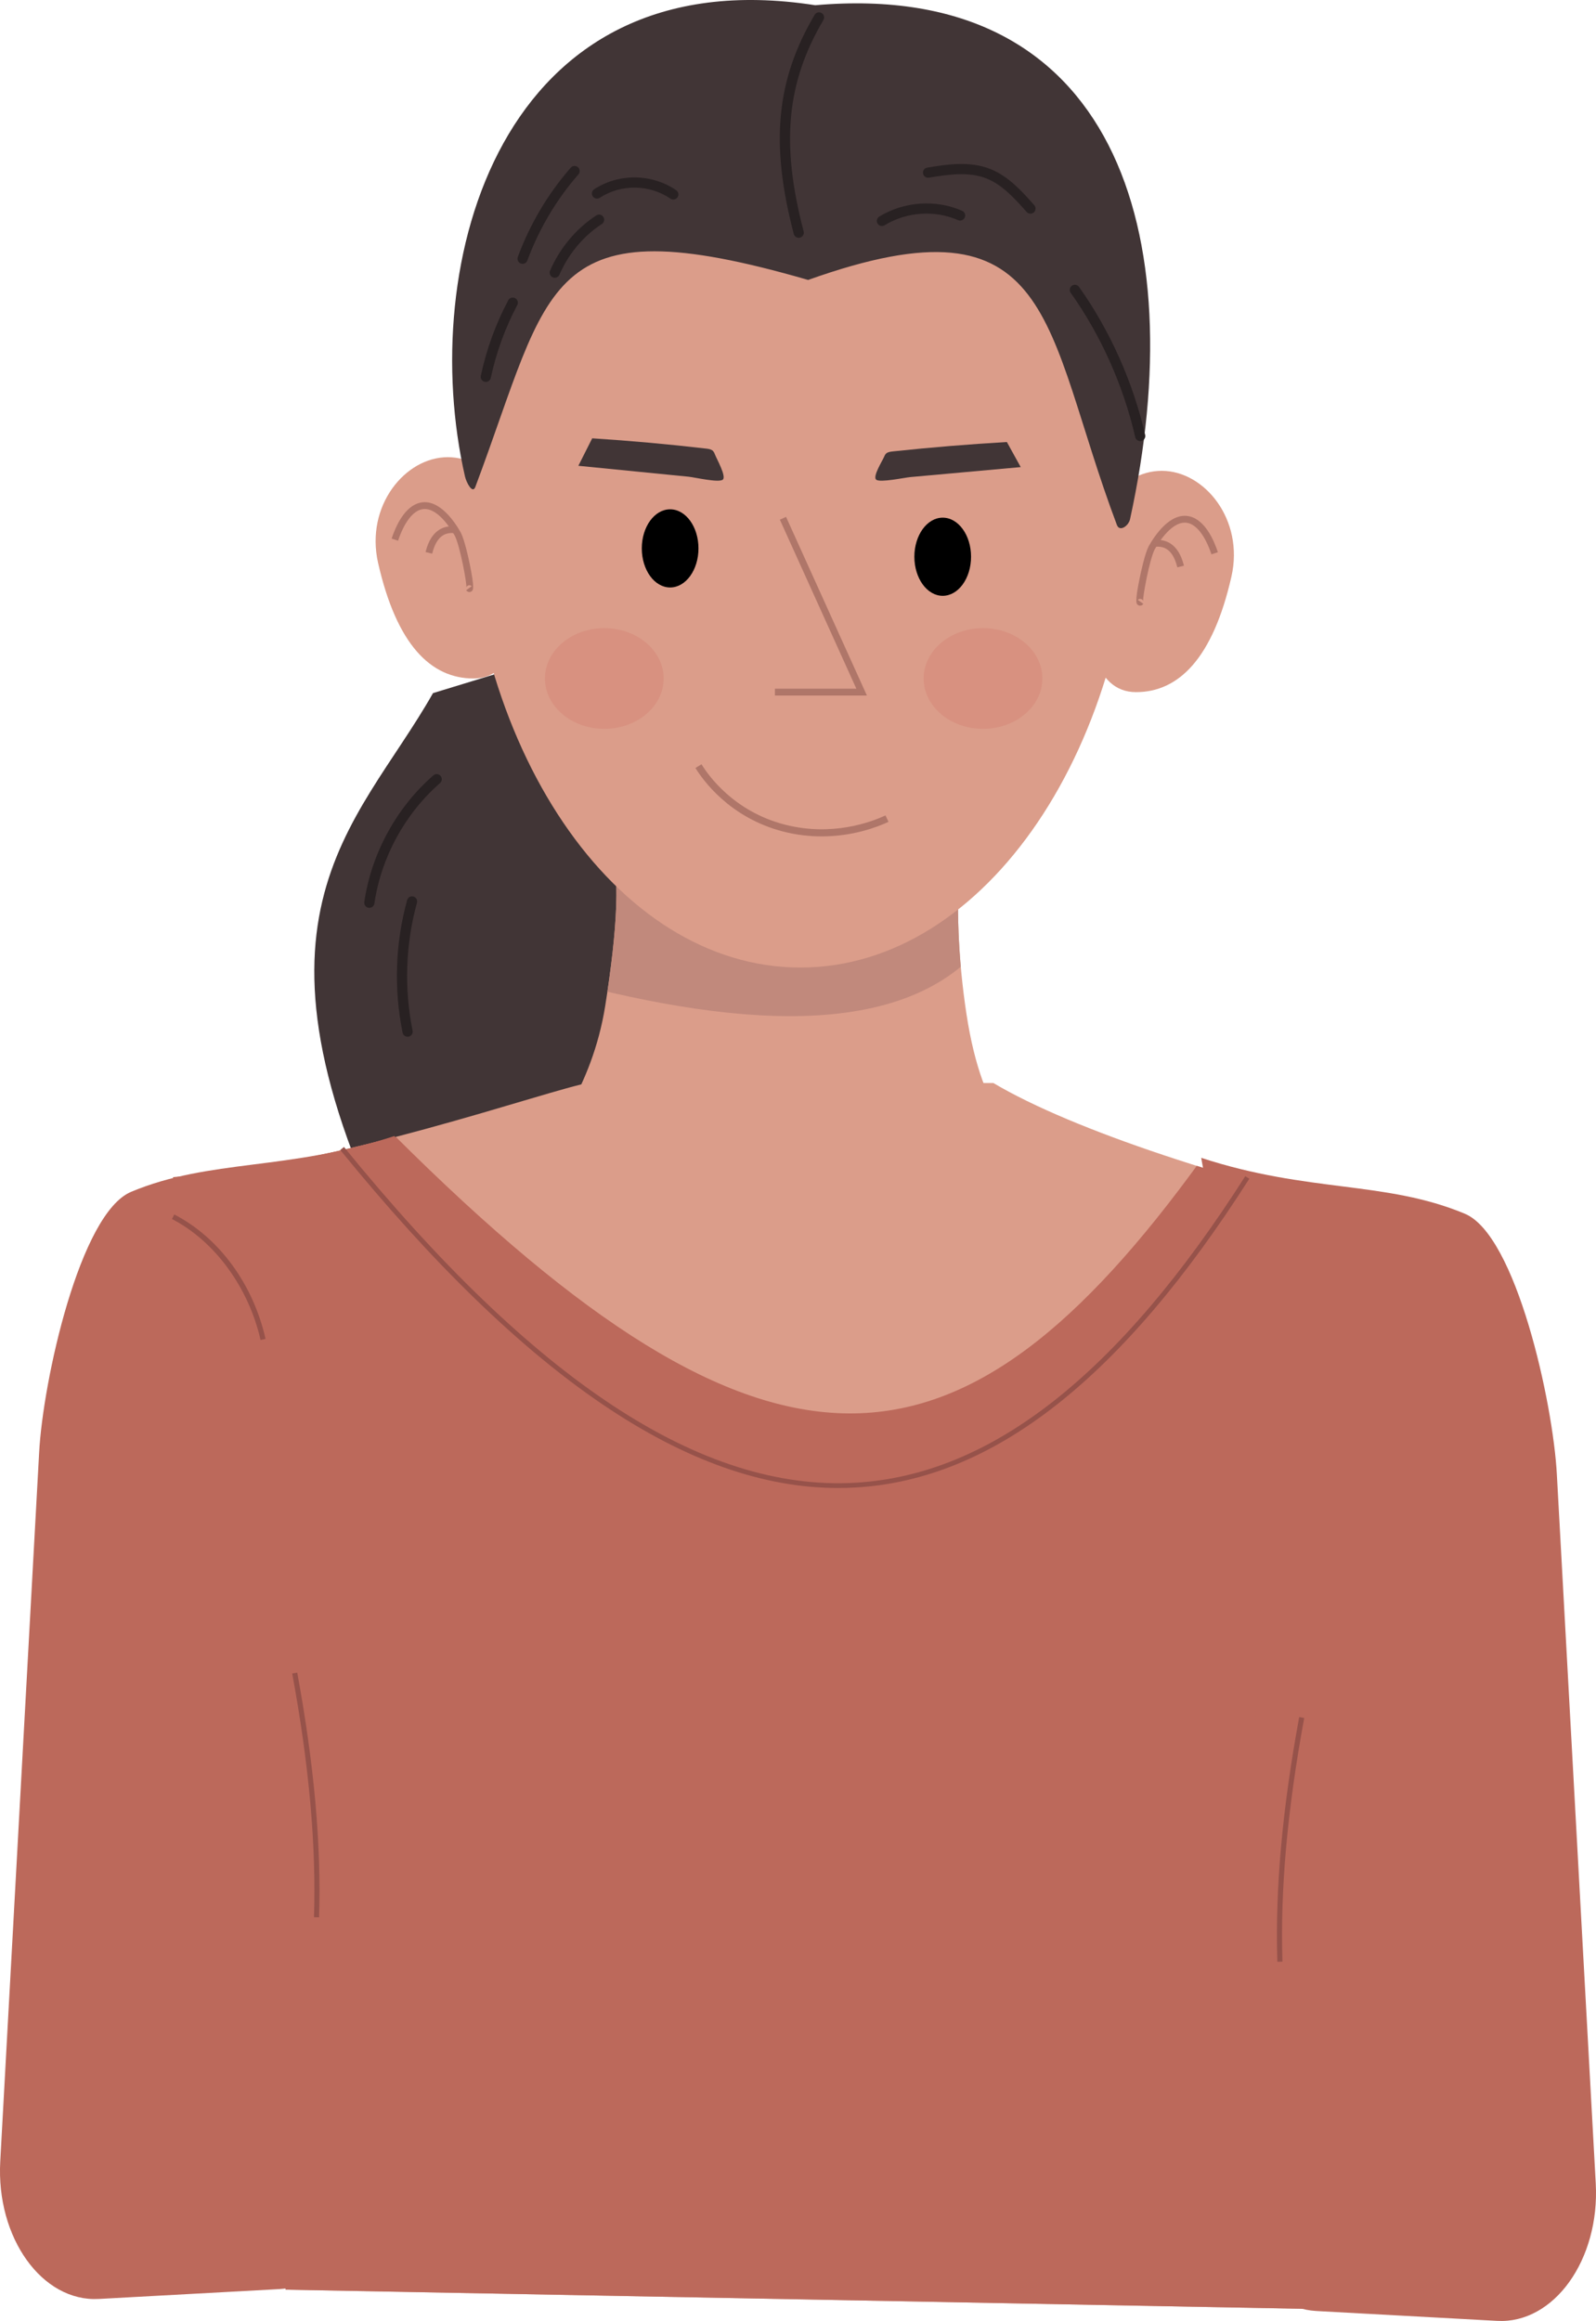 <?xml version="1.0" encoding="UTF-8"?>
<svg id="Layer_2" data-name="Layer 2" xmlns="http://www.w3.org/2000/svg" xmlns:xlink="http://www.w3.org/1999/xlink" viewBox="0 0 938.24 1363.82">
  <defs>
    <style>
      .cls-1 {
        fill: #282122;
      }

      .cls-2 {
        fill: #bc695b;
      }

      .cls-3 {
        fill: #c1897c;
      }

      .cls-4 {
        clip-path: url(#clippath-1);
      }

      .cls-5 {
        fill: #d89180;
      }

      .cls-6 {
        fill: #db9d8a;
      }

      .cls-7 {
        fill: #96524a;
      }

      .cls-8 {
        fill: #af7669;
      }

      .cls-9 {
        clip-path: url(#clippath);
      }

      .cls-10 {
        fill: #413536;
      }
    </style>
    <clipPath id="clippath">
      <path class="cls-6" d="M358.19,495.17c6.88,16.1,4.74,51-2.41,95.92-7.65,48.07-33.46,80.37-45.5,93.72,12.38,11.57,61.67,54.91,141.37,61.08,88,6.81,148.87-51.81,161.13-60.96-11.59-13.26-34.94-24.92-44.69-89.53-4.95-32.79-6-63.92-3.86-92.62-23.82-49.49-52.05-77.21-108.34-74.33-73.19,3.75-95.49,63.06-97.69,66.72Z"/>
    </clipPath>
    <clipPath id="clippath-1">
      <path class="cls-6" d="M749.96,944.39l72.23-227.39c-97.6-22.44-190.87-52.52-238.22-80.62l-236.97-.32c-26.11,4.59-149.71,49.52-245.24,55.63l59.76,319.24,6.4,334.49,633.49,11.91-51.46-412.94Z"/>
    </clipPath>
  </defs>
  <g id="_1_500xA0_1_500_px_Logo_1" data-name="1 500xA0 1 500 px Logo 1">
    <g>
      <g>
        <g>
          <path class="cls-10" d="M254.55,407.28c-45.3,79.96-123.33,132.38-14.9,341.75,103.03,46.41,137.85,1.63,189.78-213.43,17.02-70.48-37.43-152.96-109.78-148.19l-65.1,19.87Z"/>
          <path class="cls-1" d="M217.14,533.45c-.14,0-.29-.01-.44-.03-1.64-.24-2.78-1.76-2.54-3.4,4.13-28.43,18.93-55.55,40.6-74.41,1.25-1.09,3.14-.96,4.23.29,1.09,1.25.96,3.15-.29,4.23-20.6,17.93-34.67,43.72-38.6,70.74-.22,1.49-1.5,2.57-2.96,2.57Z"/>
          <path class="cls-1" d="M239.61,609.18c-1.4,0-2.65-.98-2.94-2.4-5.23-25.69-4.31-52.62,2.67-77.89.44-1.6,2.1-2.54,3.69-2.09,1.6.44,2.54,2.09,2.09,3.69-6.72,24.36-7.61,50.33-2.57,75.1.33,1.62-.72,3.21-2.34,3.54-.2.04-.4.06-.6.06Z"/>
        </g>
        <g>
          <path class="cls-6" d="M358.19,495.17c6.88,16.1,4.74,51-2.41,95.92-7.65,48.07-33.46,80.37-45.5,93.72,12.38,11.57,61.67,54.91,141.37,61.08,88,6.81,148.87-51.81,161.13-60.96-11.59-13.26-34.94-24.92-44.69-89.53-4.95-32.79-6-63.92-3.86-92.62-23.82-49.49-52.05-77.21-108.34-74.33-73.19,3.75-95.49,63.06-97.69,66.72Z"/>
          <g class="cls-9">
            <path class="cls-3" d="M592.07,532.44c-35.73,76.36-136.39,74.16-241.16,48.83,3.63-27.94-5.81-59.86-20.96-91.01l263.41,21.62"/>
          </g>
        </g>
        <path class="cls-6" d="M273.35,277.61c0,160.67,88.27,290.92,197.17,290.92,108.89,0,197.17-130.25,197.17-290.92,0-160.67-86.37-251.98-195.26-251.98-108.89,0-199.07,91.31-199.07,251.98Z"/>
        <ellipse cx="554.19" cy="327.14" rx="16.66" ry="22.96"/>
        <ellipse cx="393.95" cy="322.24" rx="16.66" ry="22.96"/>
        <g>
          <polyline class="cls-6" points="460.28 304.54 506.53 406.7 455.54 406.7"/>
          <polygon class="cls-8" points="509.63 408.7 455.54 408.7 455.54 404.7 503.43 404.7 458.46 305.37 462.1 303.72 509.63 408.7"/>
        </g>
        <path class="cls-10" d="M420.32,267.12c-.36-.96-.76-1.98-1.8-2.63-.96-.6-2.27-.77-3.51-.91-22.18-2.58-44.49-4.59-66.87-6.02-2.71,5.38-5.43,10.76-8.14,16.14,21.62,2.14,43.24,4.28,64.86,6.42,3.41.34,17.63,3.67,20.04,1.73,2.29-1.85-3.66-12.29-4.57-14.73Z"/>
        <path class="cls-10" d="M519.73,268.46c.36-.88.76-1.81,1.8-2.4.96-.54,2.27-.7,3.51-.83,22.18-2.36,44.49-4.19,66.87-5.49,2.71,4.91,5.43,9.82,8.14,14.73-21.62,1.95-43.24,3.91-64.86,5.86-3.41.31-17.63,3.35-20.04,1.58s3.66-11.22,4.57-13.44Z"/>
        <ellipse class="cls-5" cx="577.88" cy="398.68" rx="34.9" ry="29.59"/>
        <ellipse class="cls-5" cx="355.25" cy="398.68" rx="34.9" ry="29.59"/>
        <path class="cls-6" d="M308.67,330.66c0,34.25-5.2,68.02-30.3,68.02-25.11,0-45.19-19.84-56.11-67.92-7.59-33.4,15.85-62.12,40.96-62.12,25.11,0,45.46,27.76,45.46,62.01Z"/>
        <g>
          <path class="cls-6" d="M275.66,345.65c2.16,3.01-2.98-24.69-6.45-31.64-2.09-3.75-11.04-19.05-21.74-16.69-8.95,1.97-13.82,15.15-15.35,19.76"/>
          <path class="cls-8" d="M275.93,347.88c-.65,0-1.35-.3-1.9-1.06l3.25-2.33c-.25-.35-.97-.75-1.79-.55-.89.21-1.28.95-1.33,1.27.37-2.41-3.75-24.31-6.74-30.29-2.29-4.1-10.61-17.6-19.52-15.63-5.33,1.17-10.39,7.9-13.88,18.44l-3.8-1.26c2.32-7,7.59-19.05,16.81-21.09,11.28-2.49,20.49,11.53,23.91,17.67,2.29,4.58,4.61,15.45,5.26,18.67,2.96,14.56,1.96,15.17.81,15.87-.31.19-.69.3-1.09.3Z"/>
        </g>
        <g>
          <path class="cls-6" d="M252.13,324.87c2.41-9.89,7.57-14.41,15.49-13.55"/>
          <path class="cls-8" d="M254.07,325.34l-3.89-.95c3.33-13.67,11.43-15.74,17.65-15.07l-.43,3.98c-4.35-.47-10.46.26-13.33,12.04Z"/>
        </g>
        <path class="cls-6" d="M637.52,338.68c0,34.25,5.2,68.02,30.3,68.02,25.11,0,45.19-19.84,56.11-67.92,7.59-33.4-15.85-62.12-40.96-62.12-25.11,0-45.46,27.76-45.46,62.01Z"/>
        <g>
          <path class="cls-6" d="M670.53,353.67c-2.16,3.01,2.98-24.69,6.45-31.64,2.09-3.75,11.04-19.05,21.74-16.69,8.95,1.97,13.82,15.15,15.35,19.76"/>
          <path class="cls-8" d="M670.25,355.9c-.4,0-.78-.11-1.09-.3-1.16-.7-2.15-1.3.81-15.87.66-3.22,2.97-14.09,5.22-18.59,3.47-6.22,12.65-20.24,23.96-17.75,9.23,2.03,14.5,14.08,16.81,21.09l-3.8,1.26c-3.49-10.54-8.55-17.26-13.88-18.44-8.92-1.96-17.23,11.53-19.56,15.71-2.95,5.9-7.07,27.8-6.7,30.21-.05-.32-.44-1.06-1.33-1.27-.82-.2-1.54.2-1.79.55l3.25,2.33c-.55.76-1.25,1.06-1.9,1.06Z"/>
        </g>
        <g>
          <path class="cls-6" d="M694.06,332.89c-2.41-9.89-7.57-14.41-15.49-13.55"/>
          <path class="cls-8" d="M692.11,333.36c-2.87-11.77-8.98-12.51-13.33-12.04l-.43-3.98c6.21-.67,14.31,1.4,17.65,15.07l-3.89.95Z"/>
        </g>
        <path class="cls-10" d="M475.07,164.5c146.65-52.35,137.61,27.4,181.53,143.99,1.59,4.22,6.85.55,7.71-3.39C701.16,136.72,655.28-12.35,479.26,3.07c-185.73-28.91-234.41,152.66-205.9,276.93.8,3.5,4.42,10.53,6.08,6.1,44.81-119.36,39.46-166.74,195.63-121.61Z"/>
        <path class="cls-1" d="M469.54,139.72c-1.33,0-2.55-.89-2.9-2.24-13.93-53.08-10.38-90.39,12.25-128.77.84-1.43,2.68-1.9,4.11-1.06,1.43.84,1.9,2.68,1.06,4.11-21.73,36.85-25.1,72.83-11.62,124.2.42,1.6-.54,3.24-2.14,3.66-.26.07-.51.1-.76.1Z"/>
        <path class="cls-1" d="M605.77,125.56c-.83,0-1.65-.34-2.25-1.01-6.58-7.42-14.04-15.82-23.39-19.6-10.76-4.35-23.15-2.33-34.07-.54-1.63.27-3.18-.84-3.44-2.48-.27-1.64.84-3.18,2.48-3.44,11.12-1.82,24.97-4.07,37.28.9,10.65,4.3,18.61,13.27,25.63,21.18,1.1,1.24.99,3.14-.25,4.24-.57.51-1.28.76-1.99.76Z"/>
        <path class="cls-1" d="M395.81,117.24c-.58,0-1.17-.17-1.69-.52-12.33-8.44-29.01-8.64-41.52-.51-1.39.9-3.25.51-4.15-.88-.9-1.39-.51-3.25.88-4.15,14.52-9.43,33.88-9.2,48.18.59,1.37.94,1.72,2.8.78,4.17-.58.85-1.52,1.31-2.48,1.31Z"/>
        <path class="cls-1" d="M285.6,224.42c-.21,0-.42-.02-.63-.07-1.62-.35-2.65-1.94-2.31-3.56,3.33-15.54,8.75-30.46,16.13-44.35.78-1.46,2.6-2.02,4.06-1.24,1.46.78,2.02,2.59,1.24,4.06-7.12,13.4-12.36,27.8-15.57,42.79-.3,1.41-1.55,2.37-2.93,2.37Z"/>
        <path class="cls-1" d="M326.13,163.2c-.4,0-.8-.08-1.19-.25-1.52-.66-2.22-2.42-1.56-3.94,5.74-13.26,15.39-24.78,27.17-32.43,1.39-.9,3.25-.51,4.15.88.9,1.39.51,3.25-.88,4.15-10.8,7.01-19.65,17.59-24.93,29.78-.49,1.13-1.59,1.81-2.75,1.81Z"/>
        <path class="cls-1" d="M307.22,155.02c-.35,0-.7-.06-1.04-.19-1.55-.57-2.35-2.3-1.78-3.85,7.09-19.21,17.86-37.35,31.14-52.46,1.09-1.24,2.99-1.37,4.23-.27,1.24,1.09,1.37,2.99.27,4.23-12.8,14.57-23.18,32.06-30.02,50.58-.45,1.21-1.59,1.96-2.81,1.96Z"/>
        <path class="cls-1" d="M518.46,132.82c-1.01,0-2-.51-2.56-1.43-.87-1.41-.42-3.26.99-4.13,14.53-8.9,33.19-10.2,48.71-3.4,1.52.67,2.21,2.43,1.54,3.95-.66,1.52-2.43,2.21-3.95,1.54-13.75-6.03-30.29-4.87-43.17,3.02-.49.3-1.03.44-1.56.44Z"/>
        <path class="cls-1" d="M670.29,259.2c-1.37,0-2.6-.94-2.92-2.33-7.02-30.43-20.14-59.75-37.93-84.81-.96-1.35-.64-3.22.71-4.18,1.35-.96,3.22-.64,4.18.71,18.24,25.69,31.68,55.75,38.88,86.94.37,1.61-.63,3.23-2.25,3.6-.23.05-.45.08-.68.08Z"/>
        <g>
          <path class="cls-6" d="M521.44,481.02c-5.51,2.57-30.19,13.39-60.6,5.54-32.52-8.39-47.48-31.9-50.21-36.4"/>
          <path class="cls-8" d="M483.04,491.47c-7.06,0-14.7-.81-22.73-2.88-31.65-8.17-47.4-30.64-51.48-37.33l3.57-2.18c3.87,6.35,18.83,27.69,48.95,35.46,27.67,7.14,50.62-1.4,59.2-5.41l1.77,3.79c-6.5,3.03-20.87,8.55-39.28,8.55Z"/>
        </g>
      </g>
      <g>
        <path class="cls-6" d="M749.96,944.39l72.23-227.39c-97.6-22.44-190.87-52.52-238.22-80.62l-236.97-.32c-26.11,4.59-149.71,49.52-245.24,55.63l59.76,319.24,6.4,334.49,633.49,11.91-51.46-412.94Z"/>
        <g class="cls-4">
          <path class="cls-2" d="M706.35,681.21c-142.04,196.4-253.28,206.37-474.24-13.74-46.76-6.67-137.14.93-171.82,57.15-67.62,109.59-47.88,390.22,13,643.76h838.01s-24.45-586.85-24.45-586.85c-.79-58.99-70.37-82.81-164.77-91.28"/>
        </g>
      </g>
      <path class="cls-2" d="M77.07,700.33c-30.07,12.55-51.84,110.94-54.07,153.3-.68,12.84-22.85,416.42-22.85,416.42-2.47,44.88,24.6,82.64,57.93,80.82l106.33-5.8c31.88-1.74,56.2-39.12,53.34-81.99l-25-375.34,39.33-220.27c-63.51,20.74-108.12,13.28-155.03,32.86Z"/>
      <path class="cls-2" d="M861.17,713.21c30.07,12.55,51.84,110.94,54.07,153.3.68,12.84,22.85,416.42,22.85,416.42,2.47,44.88-24.6,82.64-57.93,80.82l-106.33-5.8c-31.88-1.74-56.2-39.12-53.34-81.99l25-375.34-39.33-220.27c63.51,20.74,108.12,13.28,155.03,32.86Z"/>
      <path class="cls-7" d="M492.77,874.36c-88.21,0-184.1-65.11-292.74-198.63l2.18-1.78c112.24,137.96,210.57,202.49,300.63,197.31,79.85-4.6,154.83-63.52,229.22-180.14l2.37,1.51c-74.91,117.43-150.61,176.78-231.43,181.43-3.4.2-6.81.29-10.24.29Z"/>
      <path class="cls-7" d="M187.58,1126.65l-3-.1c1.35-42.22-2.84-89.06-12.8-143.19l2.95-.54c10,54.35,14.2,101.39,12.84,143.83Z"/>
      <path class="cls-7" d="M153.17,787.39c-7-30.91-26.96-58.15-52.09-71.09l1.37-2.67c26.29,13.54,46.35,40.86,53.65,73.09l-2.93.66Z"/>
      <path class="cls-7" d="M750.92,1152.76c-1.36-42.43,2.84-89.48,12.84-143.83l2.95.54c-9.96,54.14-14.14,100.98-12.79,143.19l-3,.1Z"/>
    </g>
  </g>
</svg>